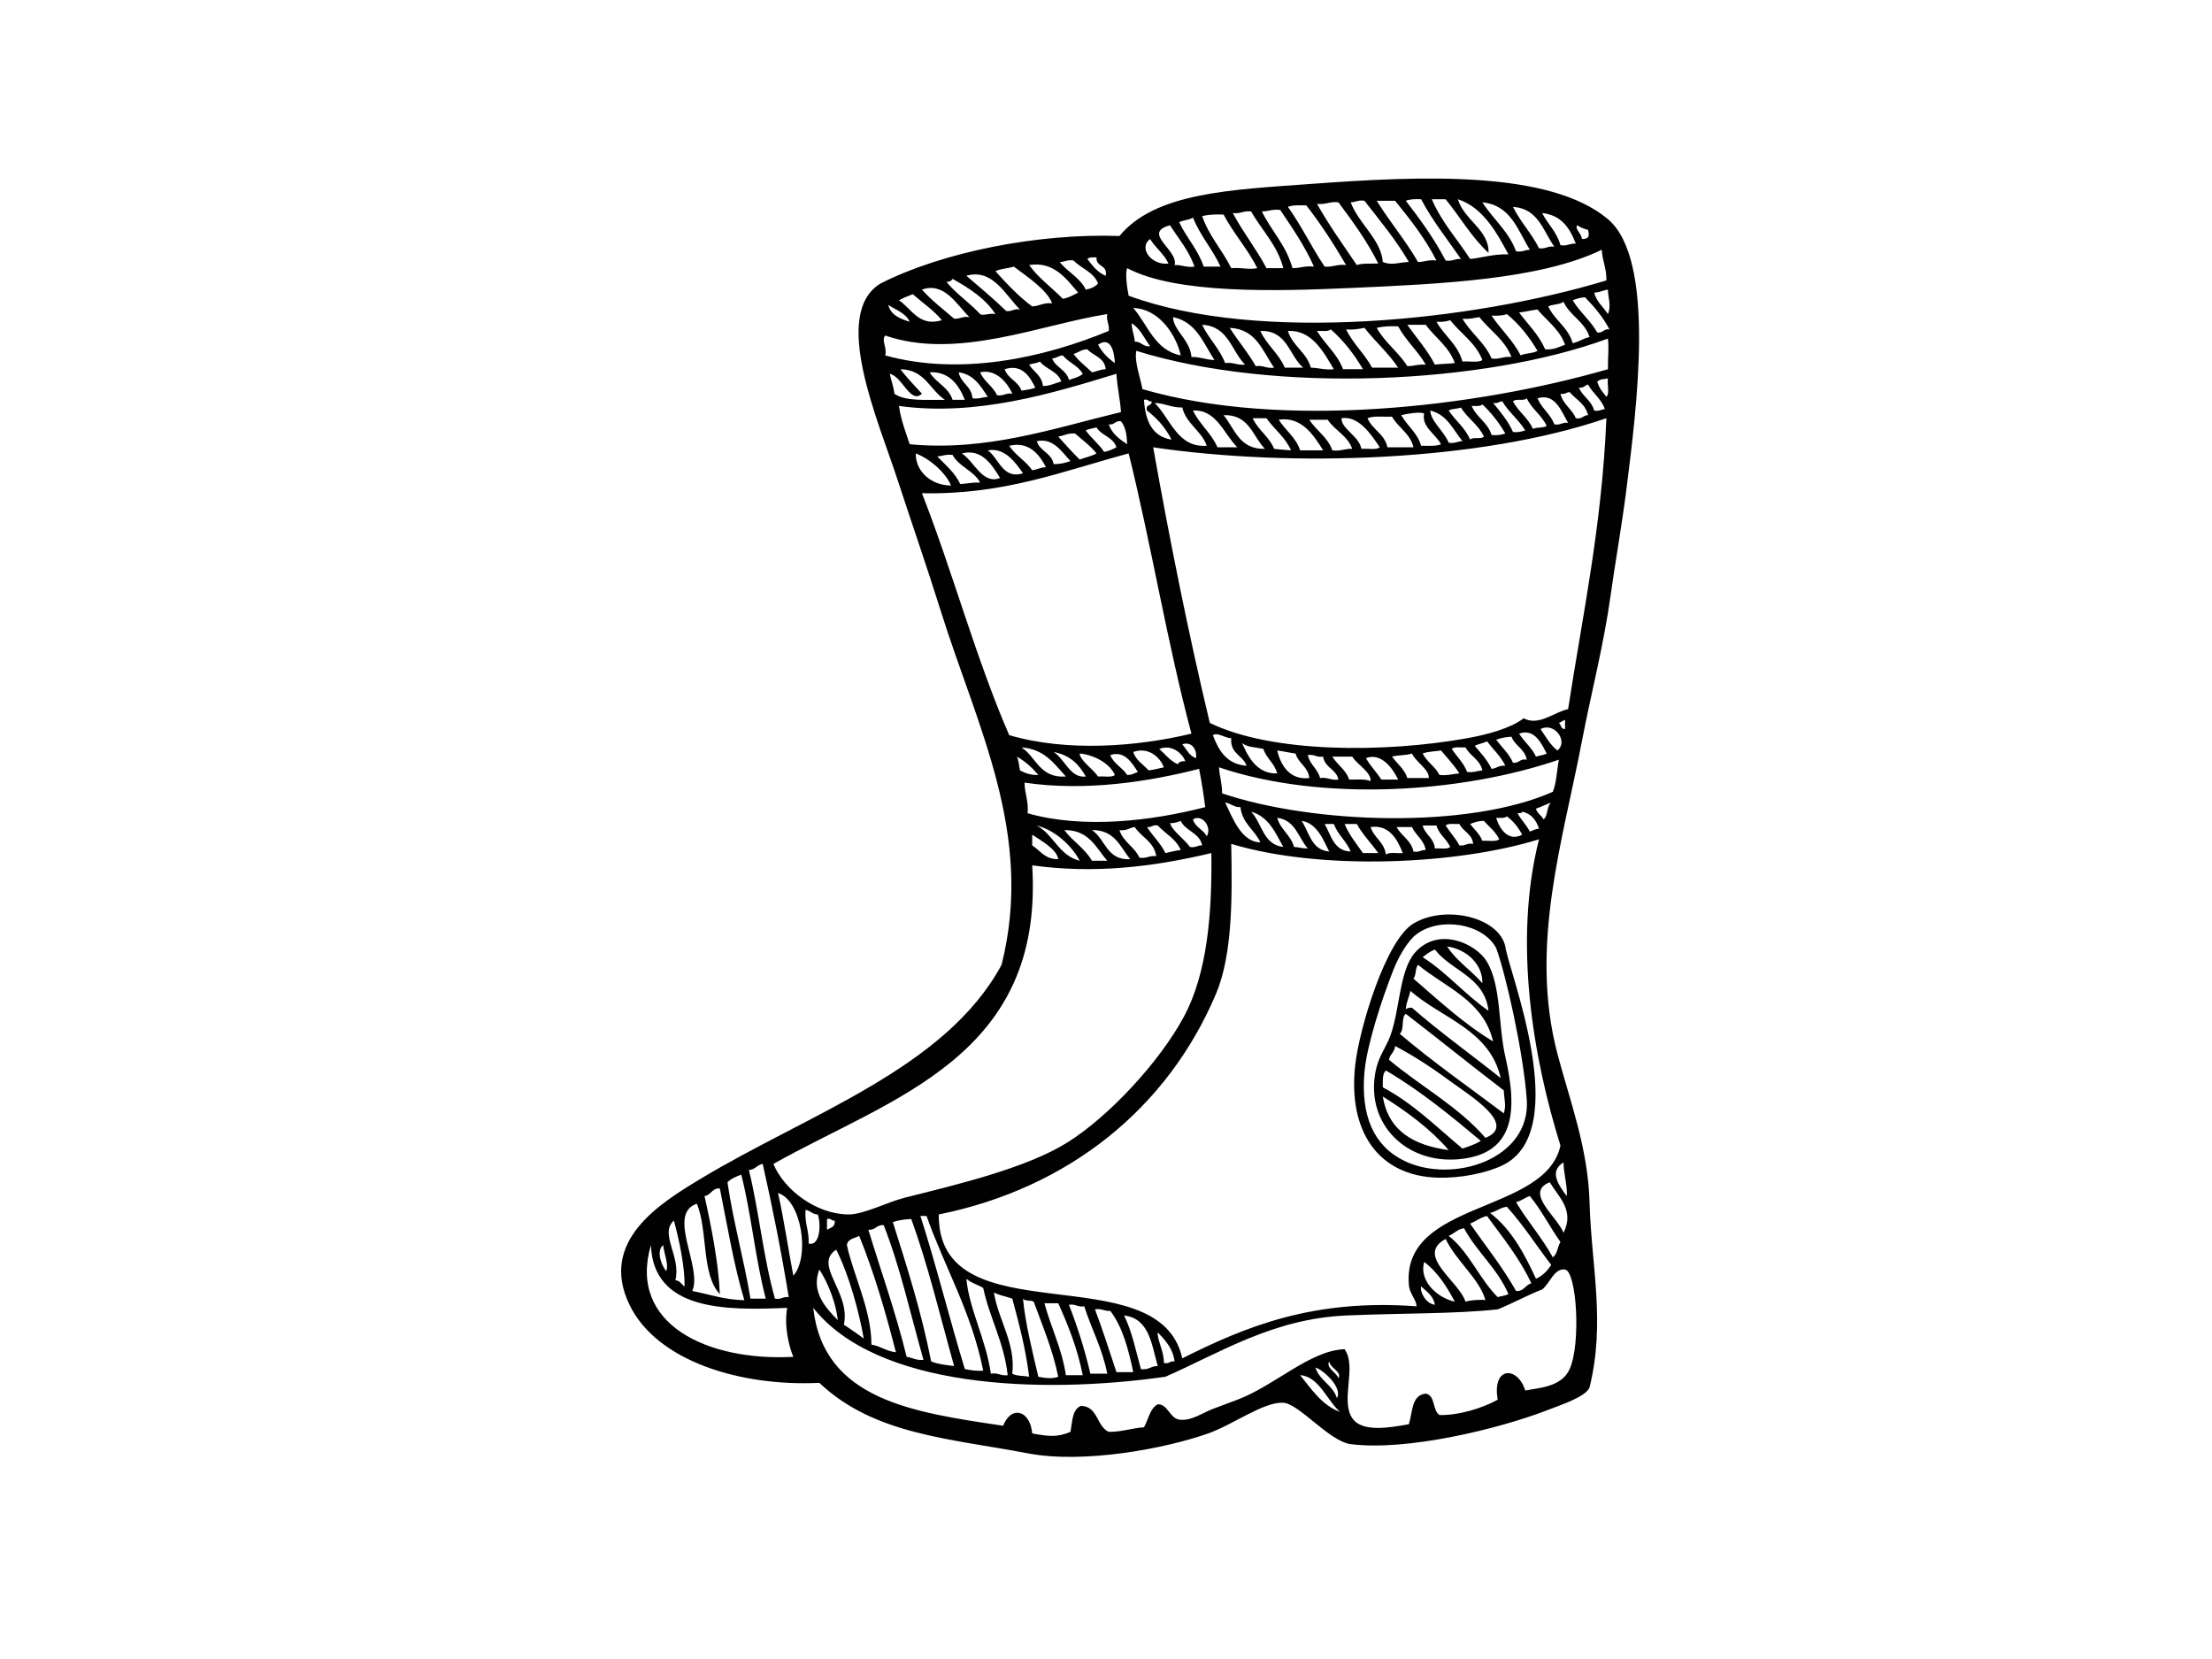 <?xml version="1.0" encoding="utf-8"?>
<!-- Generator: Adobe Illustrator 17.0.0, SVG Export Plug-In . SVG Version: 6.00 Build 0)  -->
<!DOCTYPE svg PUBLIC "-//W3C//DTD SVG 1.1//EN" "http://www.w3.org/Graphics/SVG/1.1/DTD/svg11.dtd">
<svg version="1.1" id="Layer_1" xmlns="http://www.w3.org/2000/svg" xmlns:xlink="http://www.w3.org/1999/xlink" x="0px" y="0px"
	 width="800px" height="600px" viewBox="0 0 800 600" enable-background="new 0 0 800 600" xml:space="preserve">
<g>
	<path fill-rule="evenodd" clip-rule="evenodd" fill="#010101" d="M543.32,421.496c-5.928,2.792-15.017,4.655-23.261,4.428
		c-21.381-0.574-32.713-16.529-29.904-40.974c1.495-12.966,10.978-44.938,21.041-50.945c11.503-6.877,30.882-2.333,33.229,8.299
		C545.201,350.122,569.324,409.209,543.32,421.496z M541.103,342.861c-4.82-8.967-20.342-11.352-28.795-4.985
		c-3.369,2.53-6.651,8.555-8.308,12.733c-4.37,11.033-9.675,27.498-10.525,37.103c-1.378,15.716,3.285,26.726,14.405,32.123
		c17.565,8.526,45.812-0.633,44.297-22.153C550.996,380.841,544.635,352.391,541.103,342.861z"/>
	<path fill-rule="evenodd" clip-rule="evenodd" fill="#010101" d="M502.895,374.428c3.372-9.286,3.215-23.505,8.856-29.907
		c8.465-9.593,22.118-3.267,26.033,3.32c5.206,8.769,4.022,22.93,6.642,34.34c4.57,19.924,3.363,35.426-17.165,37.097
		c-18.453,1.503-33.075-12.42-29.909-31.015C498.429,381.955,501.119,379.297,502.895,374.428z M500.123,393.249
		c11.097,5.891,19.521,14.451,28.798,22.153c2.348-0.789,4.698-1.578,6.64-2.774c-10.836-9.089-21.784-18.079-34.332-25.472
		C499.923,388.246,500.109,390.829,500.123,393.249z M500.123,396.575c1.973,12.42,11.146,17.649,23.813,19.379
		C517.247,408.246,508.968,402.129,500.123,396.575z M502.34,383.284c11.463,9.582,25.13,16.953,34.889,28.241
		c11.947-4.753-6.224-15.67-12.739-20.493c-7.777-5.752-14.138-9.681-19.936-12.733C504.424,380.568,502.668,381.224,502.34,383.284
		z M543.869,402.663c0.926-3.001,0.192-4.446,0-8.305c-11.927-9.106-23.546-18.531-35.443-27.69
		c-1.825,1.306-0.38,5.891-2.208,7.197C517.958,383.905,532.508,394.096,543.869,402.663z M542.763,389.93
		c-3.917-17.493-21.273-21.555-32.675-31.561c-0.47,2.287-1.483,4.045-1.663,6.639c0.496-0.429,1.251-0.598,2.22-0.551
		C520.68,373.25,533.373,382.344,542.763,389.93z M539.995,376.639c-3.453-14.817-17.135-19.413-27.138-27.695
		c-1.062,1.155-0.633,3.796-1.66,4.991C520.419,361.88,529.272,370.191,539.995,376.639z M514.522,346.181
		c8.804,5.595,15.293,13.505,23.816,19.379c-1.457-12.379-13.378-14.306-19.39-22.147
		C517.207,344.069,515.875,345.131,514.522,346.181z M523.382,342.304c3.384,5.293,8.746,8.607,12.736,13.291
		C536.295,348.955,530.645,343.349,523.382,342.304z"/>
	<path fill-rule="evenodd" clip-rule="evenodd" fill="#010101" d="M559.376,510.095c-17.347,6.692-50.597,14.794-70.884,12.194
		c-7.762-1.004-18.613-14.613-24.367-14.962c-7.043-0.418-18.116,7.881-27.132,11.085c-15.435,5.467-44.993,11.091-65.344,7.197
		c-28.078-5.374-55.492-6.686-75.318-25.484c-28.38,1.387-58.771-7.759-68.671-28.241c-11.144-23.046,11.094-36.714,25.477-45.408
		c39.215-23.691,88.785-39.924,109.095-77.532c11.912-47.393-8.926-86.127-22.15-128.471c-4.782-15.31-10.394-31.369-15.507-47.074
		c-6.898-21.172-24.132-59.987-6.088-70.887c22.417-11.369,56.931-18.203,86.385-17.161c12.931-15.754,40.493-16.715,69.221-18.833
		c39.683-2.917,86.281-5.003,107.438,12.739c17.478,14.788,10.334,68.669,6.651,97.972c-1.529,12.159-4.158,27.074-5.696,38.177
		c-2.472,17.928-7.014,35.136-10.374,52.692c-6.889,36.064-19.1,73.945-8.859,112.975c4.326,16.477,11.088,34.056,11.627,53.707
		c0.636,23.111,5.833,43.307,0,67.01C573.526,505.15,564.864,507.988,559.376,510.095z M286.918,490.716
		c-1.494-3.494-3.444-11.091-2.217-17.719c-22.451,1.016-48.448,0.998-49.282-22.71C226.989,478.941,255.97,492.394,286.918,490.716
		z M240.955,459.701c1.013-2.316-0.859-6.512-1.11-9.413C237.096,452.563,239.48,458.1,240.955,459.701z M244.276,463.027
		c1.716,0.133,2.156,1.544,3.325,2.217c0.09-7.116-1.973-16.86-3.88-23.819C238.379,446.167,246.377,454.409,244.276,463.027z
		 M250.367,466.904c6.198,1.184,11.575,3.192,18.83,3.325c-3.796-12.635-6.109-26.749-8.863-40.429
		c-2.919-0.151-3.082,2.455-5.531,2.769c2.417,10.876,5.113,24.405,5.531,35.443c-6.692-6.97-4.303-23.012-8.302-32.675
		C240.989,439.006,254.18,458.448,250.367,466.904z M271.414,469.672c1.846,0,3.688,0,5.534,0
		c-3.743-14.155-5.218-30.591-8.86-44.857c-1.877,0.708-3.708,1.457-4.982,2.768C265.239,442.244,269.034,455.256,271.414,469.672z
		 M280.273,469.672c2.284,0.435,2.844-0.853,4.983-0.552c-2.681-16.523-5.882-32.518-9.411-48.176
		c-2.066,0.325-2.722,2.083-4.988,2.211C274.519,438.146,276.132,455.169,280.273,469.672z M438.099,308.527
		c-21.343,5.084-42.686,7.545-64.787,4.428c4.367,69.354-50.844,83.91-93.594,107.99c3.897,9.506,15.644,18.212,27.138,18.276
		c5.575,0.018,14.062-4.486,20.487-6.094c19.126-4.8,43.827-10.65,58.699-19.942c14.652-9.147,33.107-28.763,42.089-45.408
		C436.741,351.84,438.386,329.954,438.099,308.527z M281.379,431.467c2.179,9.634,3.633,19.994,5.539,29.901
		C293.004,454.496,289.928,434.084,281.379,431.467z M291.347,437.555c-0.444,4.875,1.349,7.51,1.105,12.182
		c3.848,1.161,4.69-6.268,3.32-10.516C293.778,439.185,293.096,437.833,291.347,437.555z M294.115,472.998
		c3.7,33.395,36.386,37.829,68.672,42.64c3.076-7.626,9.811-5.467,10.525,2.774c5.499,1.016,8.909,1.567,13.842-0.563
		c0.694-3.732,0.592-8.253,3.871-9.408c6.184,0.278,5.505,7.423,9.971,9.408c4.82,0.023,8.253-1.341,12.739-1.654
		c1.622-2.815,2.083-6.779,4.985-8.311c3.636-0.105,4.303,5.014,7.751,5.537c4.321,0.661,8.758-2.635,12.336-3.935
		c2.623-0.957,5.809-2.17,8.706-3.262c13.598-5.119,26.177-17.783,38.766-18.276c4.553,6.396-1.59,18.357,2.768,24.921
		c3.526,5.305,13.685,3.442,20.49,2.217c1.376-4.347,0.902-10.551,6.097-11.079c3.578,0.667,2.356,6.134,4.977,7.754
		c7.011,0.174,15.479-2.478,21.05-5.537c-2.104-12.211,7.231-12.182,9.968-3.326c4.687-0.969,13.105-1.149,16.056-7.754
		c4.144-9.257,2.533-35.304-1.66-35.989c-3.958-0.656-5.563,5.2-8.308,7.197c-5.586,2.159-10.51,4.991-16.056,7.197
		c-15.879,1.7-34.526,1.323-54.831,2.217c-26.491,1.167-45.742,13.575-65.344,22.153
		C375.869,504.407,316.979,501.929,294.115,472.998z M302.98,477.42c-0.482-5.612-3.471-13.505-6.648-18.264
		C293.114,467.229,298.891,473.265,302.98,477.42z M305.194,479.092c2.475,1.584,4.808,3.308,7.197,4.98
		c-1.79-10.017-5.357-23.064-9.968-32.123C293.941,457.502,307.8,467.27,305.194,479.092z M299.103,440.874c0,1.294,0,2.588,0,3.877
		c1.277-0.754,3.093-0.969,2.771-3.326C300.54,441.658,300.67,440.421,299.103,440.874z M315.162,486.288
		c3.337,0.534,5.339,2.414,8.857,2.768c-3.775-14.677-7.945-28.966-13.285-42.088c-1.642,0.952-4.158,1.01-4.437,3.32
		C308.415,460.584,315.208,473.822,315.162,486.288z M327.901,490.716c2.09,0.302,3.459,1.347,6.091,1.109
		c-4.66-16.384-8.438-33.65-14.399-48.734c-2.632-0.226-2.911,1.892-5.539,1.66C318.714,460.027,323.975,474.704,327.901,490.716z
		 M320.148,121.345c-1.529,1.741,0.789,4.353,0,7.197c27.443,7.597,57.729,0.726,80.848-8.857c0.313-2.53-0.978-3.453-0.549-6.094
		C376.377,117.364,346.174,130.335,320.148,121.345z M321.253,110.272c0.935,3.674,4.208,5.014,7.751,6.088
		C327.553,113.203,324.033,112.112,321.253,110.272z M321.807,135.187c0.485,2.473,1.373,4.539,1.663,7.203
		c3.973,2.861,11.515,2.142,18.273,2.217c-5.464-3.581-7.196-10.894-16.065-11.074c2.336,3.198,5.151,5.931,7.757,8.857
		C329.265,146.319,326.401,136.197,321.807,135.187z M336.761,492.376c2.339,0.981,5.337,1.312,8.305,1.666
		c-5.014-17.876-9.385-36.395-15.508-53.168c-2.49,0.099-4.724,0.441-6.645,1.114C328.049,458.256,333.247,474.472,336.761,492.376z
		 M325.13,108.606c4.515,2.96,7.234,9.721,15.508,7.203c-2.995-3.656-7.002-6.291-10.522-9.414
		C328.383,107.063,326.656,107.736,325.13,108.606z M325.13,146.818c0.656,5.159,2.896,10.754,3.874,13.848
		c28.009,2.664,52.364-5.868,76.426-11.631c-0.342-4.829-1.37-8.972-1.657-13.848C380.393,142.332,353.055,150.66,325.13,146.818z
		 M331.221,163.985c-0.194,6.1,5.098,11.509,12.736,11.631C342.257,171.368,336.822,166.179,331.221,163.985z M332.881,439.772
		c5.795,18.02,10.484,37.138,16.065,55.373c2.025,0.383,4.022,0.772,6.642,0.557c-4.239-21.236-13.836-37.109-20.49-55.93
		C334.358,439.772,333.618,439.772,332.881,439.772z M333.435,104.735c3.471,3.918,7.673,7.086,11.631,10.516
		c2.217,0.186,3.073-0.987,5.54-0.557C346.128,110.376,341.633,101.839,333.435,104.735z M333.435,178.384
		c11.172,28.519,19.527,59.848,31.564,87.497c20.861,6.129,46.285,4.173,65.904-0.552c-8.746-32.611-14.483-68.217-22.707-101.344
		C384.206,170.416,363.199,179,333.435,178.384z M336.207,134.636c2.266,3.819,6.834,5.345,8.308,9.971c1.474,0,2.951,0,4.431,0
		C346.665,138.902,343.081,134.276,336.207,134.636z M338.975,165.094c3.006,3.088,6.361,5.821,8.308,9.965
		c3.389-0.22,3.407-0.551,7.197-0.551c-2.322-4.324-7.638-5.659-9.965-9.971C342.155,164.212,340.849,164.937,338.975,165.094z
		 M427.583,491.268c22.974-11.532,47.425-21.602,84.725-18.821c-0.099-2.606-2.472-4.353-2.771-7.759
		c-2.629-30.707,49.45-25.49,54.822-50.388c-9.837-31.433-17.167-73.649-7.751-110.758c-29.619,9.199-78.806,11.462-111.312,1.66
		c0.336,18.903,0.586,39.79-5.531,54.271c-17.376,41.096-53.057,70.236-100.239,79.748
		C339.091,484.141,419.284,453.23,427.583,491.268z M342.3,101.967c3.578,4.347,8.369,7.504,12.179,11.625
		c0.914,0.749,3.233-0.447,5.539,0c-3.703-5.711-9.489-9.344-15.505-12.739C344.152,101.596,343.327,101.886,342.3,101.967z
		 M346.729,134.636c0.749,4.045,4.655,4.939,4.977,9.414c2.365,0.331,3.668-0.401,5.545-0.557
		C354.624,139.656,352.349,135.466,346.729,134.636z M347.834,163.985c4.466,2.769,7.536,11.468,13.845,8.868
		C358.878,168.356,355.219,162.088,347.834,163.985z M349.497,462.476c1.042,11.143,7.141,22.013,8.86,34.335
		c2.646-0.429,3.569,0.865,6.091,0.552c-1.364-12.112-6.489-20.458-8.86-31.567C353.62,464.623,351.145,463.961,349.497,462.476z
		 M349.497,99.744c4.89,4.161,9.826,8.265,14.399,12.739c2.139,0.296,2.702-0.981,4.983-0.551
		C363.719,106.883,359.012,96.912,349.497,99.744z M354.479,134.636c1.404,3.401,4.608,4.991,6.097,8.299
		c2.417,0.4,3.111-0.935,5.534-0.546C364.755,139.192,360.655,133.266,354.479,134.636z M357.251,162.877
		c4.025,2.821,5.36,10.598,12.731,8.305C367.221,167.195,363.345,161.739,357.251,162.877z M359.468,467.455
		c1.599,10.029,7.902,18.299,6.642,29.355c1.497,0.899,4.083,0.708,6.091,1.109c-1.248-10.203-3.668-19.222-6.091-28.247
		C363.965,468.866,361.374,468.5,359.468,467.455z M360.019,98.09c4.129,4.544,8.285,9.065,13.294,12.733
		c2.649-0.11,4.051-1.48,7.199-1.114c-1.877-4.985-8.911-9.518-13.847-13.285C364.555,97.086,361.862,97.162,360.019,98.09z
		 M363.339,133.533c1.158,3.453,4.901,4.324,6.097,7.748c1.723-0.302,3.604-0.453,4.979-1.108
		C372.448,136.186,369.644,131.514,363.339,133.533z M364.999,161.217c2.246,3.482,6.007,5.438,8.314,8.862
		c1.782-0.25,2.997-1.062,4.979-1.108C375.86,164.31,372.125,159.528,364.999,161.217z M367.767,273.635
		c0.656,1.381,0.807,3.262,1.112,4.986c1.814,0.952,3.793,1.747,6.648,1.654C373.341,277.668,370.825,275.382,367.767,273.635z
		 M369.436,270.315c5.383,3.47,6.526,11.184,16.056,10.522C381.249,276.217,377.735,270.872,369.436,270.315z M369.981,469.672
		c0.734,8.323,3.456,19.437,5.545,28.247c2.812,0.615,5.467,0.702,7.196,0c-2.043-9.965-5.667-18.334-8.862-27.138
		C372.868,470.108,370.637,470.682,369.981,469.672z M370.541,283.048c0.032,4.028,1.515,6.605,1.109,11.074
		c20.255,5.775,44.947,2.763,64.235-2.211c-0.601-4.753-1.326-9.379-2.214-13.842C416.393,282.48,393.19,286.386,370.541,283.048z
		 M372.201,95.867c3.418,4.707,8.145,8.102,12.182,12.188c2.22-0.371,3.796-1.375,5.543-2.217
		C385.715,100.899,381.104,94.387,372.201,95.867z M372.201,131.868c1.608,2.64,4.6,3.894,4.986,7.748
		c2.722-0.046,4.454-1.08,6.648-1.654c-1.283-3.708-5.569-4.411-7.754-7.196C375.03,131.369,373.46,131.461,372.201,131.868z
		 M373.312,301.881c0,1.283,0,2.583,0,3.877c2.936,1.851,4.541,5.049,9.41,4.98C382.265,307.244,376.792,304.162,373.312,301.881z
		 M374.966,159.551c1.123,3.685,5.38,4.225,6.097,8.305c2.417,0.023,4.321-0.476,6.091-1.097
		C384.003,163.446,380.994,158.292,374.966,159.551z M374.966,298.562c6.126,3.285,7.963,10.859,15.507,12.733
		C388.028,306.507,382.163,300.43,374.966,298.562z M377.735,471.338c2.386,8.874,6.277,16.245,7.757,26.024c2.025,0,4.06,0,6.094,0
		c-1.915-9.716-5.255-17.997-8.862-26.024C381.063,471.338,379.4,471.338,377.735,471.338z M380.512,129.651
		c1.312,3.308,5.168,4.062,6.091,7.754c1.744-0.65,3.784-1.016,4.983-2.217c-1.645-2.971-5.157-4.074-7.203-6.645
		C382.816,128.635,382.07,129.558,380.512,129.651z M381.063,271.975c4.1,2.571,5.998,9.57,11.622,8.863
		C390.262,276.426,386.844,273.025,381.063,271.975z M382.723,157.892c2.525,2.826,5.067,5.641,7.751,8.311
		c2-0.766,4.338-1.201,6.091-2.217c-2.185-2.791-5.116-4.852-7.751-7.196C386.188,156.551,384.824,157.596,382.723,157.892z
		 M383.277,94.764c2.826,3.633,7.307,5.618,9.408,9.971c1.907-0.319,3.395-1.045,4.44-2.223c-1.576-4.144-6.065-5.386-8.862-8.299
		C386.031,93.83,385.105,94.736,383.277,94.764z M384.937,300.216c2.971,4.045,7.429,6.599,9.971,11.079c1.846,0,3.688,0,5.54,0
		C396.327,306.548,393.881,300.123,384.937,300.216z M386.603,471.883c3.038,7.852,5.699,16.088,7.742,24.927
		c2.037,0,4.068,0,6.103,0c-1.753-9.147-5.702-16.082-8.308-24.364C389.719,472.824,389.017,471.506,386.603,471.883z
		 M388.263,127.996c1.822,2.594,4.422,4.428,6.645,6.64c1.782-0.25,2.998-1.062,4.983-1.103c-0.377-4.248-4.443-4.794-6.645-7.202
		C391.054,126.354,390.033,127.55,388.263,127.996z M390.474,272.526c0.195,2.588,4.797,5.537,6.651,8.311
		c2.031-0.186,4.901,0.47,6.088-0.563C401.208,275.707,394.931,272.845,390.474,272.526z M392.685,155.68
		c1.985,2.821,4.745,4.863,6.651,7.754c1.741-0.29,3.087-0.975,4.437-1.66c-1.111-3.697-5.421-4.196-7.208-7.202
		C395.305,154.972,393.736,155.065,392.685,155.68z M393.245,93.656c1.846,2.391,3.642,4.846,6.645,6.088
		c0.818-4.138-3.598-3.041-3.325-6.64C395.201,93.029,393.895,93.018,393.245,93.656z M394.908,300.216
		c4.927,3.192,5.249,10.992,13.842,10.522C405.111,306.257,403.158,300.088,394.908,300.216z M396.014,473.549
		c2.789,7.365,5.229,15.078,7.76,22.704c2.023,0,4.054,0,6.085,0c-1.773-8.381-3.891-16.413-8.311-22.147
		C399.336,474.286,398.477,473.12,396.014,473.549z M397.125,124.671c1.471,2.774,3.59,4.898,6.088,6.64
		C403.013,126.952,401.62,121.52,397.125,124.671z M400.996,153.463c1.169,3.448,3.868,5.363,6.648,7.203
		c-0.125-2.931-0.334-5.908-2.214-8.311C403.225,152.001,403.204,153.823,400.996,153.463z M401.547,273.077
		c1.216,3.221,4.408,4.463,6.097,7.197c1.715,0.058,2.64-0.667,3.877-1.103C409.377,276.009,406.875,271.348,401.547,273.077z
		 M404.873,300.216c1.364,4.358,5.453,5.995,7.197,9.971c2.644,0.424,3.566-0.87,6.091-0.551c-0.789-5.305-5.389-6.79-7.751-10.522
		C408.434,299.345,407.456,300.587,404.873,300.216z M406.539,475.766c2.832,5.653,4.248,12.728,6.088,19.379
		c2.841,0.447,3.633-1.161,6.094-1.103C416.463,486.155,415.653,476.799,406.539,475.766z M407.644,96.976
		c-0.79,2.101,0.029,7.342,0.551,9.971c47.225,17.365,124.652,9.077,172.776-5.536c0.128-4.37-1.488-6.999-1.66-11.08
		c-22.379,10.801-58.177,12.385-91.371,13.848C462.17,105.31,425.464,106.453,407.644,96.976z M409.304,116.917
		c-0.029,2.612,0.975,4.196,1.105,6.64c2.467-0.058,2.867,1.95,5.543,1.66C413.828,122.361,412.4,118.804,409.304,116.917z
		 M409.858,111.375c5.319,6.123,7.678,15.217,17.165,17.167C425.83,122.669,420.186,111.798,409.858,111.375z M409.858,271.975
		c0.972,3.088,3.656,4.469,5.537,6.645c1.996-0.22,3.708-0.72,5.531-1.109C419.504,273.71,415.221,270.019,409.858,271.975z
		 M410.964,126.882c-0.775,3.923,1.454,9.623,2.214,13.848c50.498,14.712,120.302,6.663,168.354-7.197
		c-0.049-4.84,0.412-6.744,0-11.079C536.777,138.942,461.195,142.541,410.964,126.882z M422.592,95.316
		c-1.611-3.552-4.692-5.641-6.639-8.857C411.579,89.611,416.463,96.094,422.592,95.316z M413.735,144.607
		c0.485,7.638,2.969,13.267,9.965,14.399c-2.159-4.301-5.206-7.713-8.86-10.522c-0.789-2.455,1.875-1.451,1.663-3.326
		C415.172,145.379,415.302,144.148,413.735,144.607z M414.841,299.113c2.063,3.285,4.904,5.804,6.645,9.413
		c1.828-0.395,3.54-0.894,5.537-1.108c-1.689-4.028-5.551-5.897-8.302-8.857C416.791,298.109,416.588,299.386,414.841,299.113z
		 M437.542,261.453c22.507,10.992,63.388,10.865,93.045,5.537c7.461-1.341,15.507-3.511,20.484-7.197
		c5.476,2.919,11.01-2.275,16.059-3.325c5.142-33.534,12.234-66.139,13.842-105.215c-45.785,15.734-114.124,17.87-163.911,10.522
		C423.125,195.761,429.814,229.126,437.542,261.453z M417.609,145.715c5.746,5.752,8.233,16.274,18.83,15.502
		c-1.979-5.589-7.359-7.783-8.857-13.842C423.613,147.456,421.347,145.849,417.609,145.715z M418.721,481.854
		c-0.322,2.542,2.313,6.912,2.205,11.079c1.93,0.447,2.136-0.818,3.883-0.557C424.138,487.513,421.402,484.71,418.721,481.854z
		 M424.809,95.867c2.719-0.127,4.193,0.981,7.2,0.557c-2.066-5.873-5.766-10.113-8.86-14.956
		C412.731,84.295,426.405,90.545,424.809,95.867z M419.272,270.866c2.15,1.91,3.862,4.26,6.645,5.531
		c0.47-0.812,1.396-1.184,2.765-1.103C427.478,272.172,423.538,269.119,419.272,270.866z M423.149,297.447
		c0.374,2.774,5.168,5.902,7.197,8.862c2.087,0.424,2.652-0.679,4.428-0.551c-0.905-4.626-5.972-5.101-7.751-8.868
		C426.277,297.302,423.16,298.121,423.149,297.447z M424.251,114.695c0.064,4.747,6.184,8.212,6.651,14.405
		c3.207-0.07,5.226,1.045,8.308,1.109C435.192,124.073,432.69,116.418,424.251,114.695z M426.471,80.365
		c2.644,5.665,6.779,9.837,8.862,16.059c2.031,0,4.06,0,6.088,0c-2.902-6.332-7.327-11.132-9.968-17.719
		C430.133,79.599,427.905,79.588,426.471,80.365z M427.583,269.206c1.561,1.753,2.481,4.167,4.983,4.985
		C433.021,270.39,430.345,268.087,427.583,269.206z M431.454,148.484c2.388,4.997,6.634,8.131,8.862,13.29c2.397,0,4.8,0,7.197,0
		C442.583,156.934,439.991,148.008,431.454,148.484z M431.454,296.339c0.798,2.902,3.732,3.65,4.985,6.1
		C438.441,299.194,434.803,294.255,431.454,296.339z M434.773,78.148c2.51,7.284,7.301,12.275,10.522,18.827
		c4.068-0.284,6.306,0.661,9.416,0c-3.5-7.011-8.566-12.481-12.182-19.379C439.637,77.475,437.002,77.606,434.773,78.148z
		 M434.773,117.469c2.388,5.008,6.251,8.52,8.317,13.842c3.003-0.418,4.286,0.876,7.194,0.557
		C445.319,126.865,444.28,117.933,434.773,117.469z M438.65,265.881c2.127,5.63,5.003,10.505,12.188,11.073
		c-1.318-3.853-6.024-4.306-5.542-9.965C442.919,266.926,440.473,264.744,438.65,265.881z M440.867,277.512
		c0.165,3.343,1.187,5.833,1.109,9.414c32.884,11.091,88.965,13.018,119.617-0.557c1.355-3.256,1.439-7.789,2.214-11.625
		C528.71,286.792,478.147,290.135,440.867,277.512z M442.53,150.143c4.08,4.962,5.644,12.443,14.95,12.182
		C452.98,157.775,451.863,149.853,442.53,150.143z M443.09,290.245c2.829,5.844,5.96,14.329,12.733,14.399
		c-2.075-4.567-6.514-6.773-7.202-12.733C446.155,291.974,445.188,290.547,443.09,290.245z M444.744,118.571
		c2.998,4.759,6.628,8.886,9.411,13.848c2.786-0.383,3.862,0.946,6.651,0.557C456.598,127.027,454.439,119.036,444.744,118.571z
		 M445.856,77.043c3.703,6.996,8.482,12.927,12.182,19.933c2.031,0,4.06,0,6.088,0c-2.214-8.485-7.771-13.633-11.628-20.487
		C449.712,76.103,448.641,77.429,445.856,77.043z M449.178,268.649c1.77,3.958,4.878,11.364,12.733,11.074
		c-0.926-3.68-3.874-5.351-4.983-8.857C454.265,270.211,450.847,270.303,449.178,268.649z M452.498,293.57
		c3.961,4.167,4.312,11.932,11.628,12.739C461.204,301.109,458.844,295.346,452.498,293.57z M453.052,151.252
		c1.953,4.318,5.943,6.604,7.754,11.074c3.291,0.412,2.417,0.197,6.091,0.551c-2.037-4.788-6.062-7.597-8.859-11.625
		C456.378,151.252,454.712,151.252,453.052,151.252z M455.824,119.685c2.304,5.078,6.631,8.137,8.86,13.291c2.214,0,4.428,0,6.645,0
		C466.148,128.56,465.673,119.43,455.824,119.685z M456.378,76.489c3.462,7.052,8.792,12.246,11.073,20.487
		c2.809,0.04,4.582-0.952,7.754-0.552c-3.352-7.542-7.82-13.958-12.185-20.487C460.246,75.56,458.734,76.448,456.378,76.489z
		 M473.539,281.388c-0.47-4.144-3.967-5.258-4.979-8.862c-2.29-0.296-4.359-0.812-6.648-1.109
		C462.858,275.515,465.73,282.329,473.539,281.388z M461.912,295.787c1.242,4.301,4.887,6.187,6.091,10.522
		c2.667,0.174,2.002,0.464,4.985,0.552C469.515,302.955,468.531,296.548,461.912,295.787z M462.469,151.803
		c2.417,3.86,6.204,6.35,7.748,11.074c2.771,0,5.539,0,8.314,0C475.179,157.479,470.71,150.492,462.469,151.803z M465.791,74.829
		c4.878,6.75,8.595,14.669,13.291,21.596c3.018,0.256,4.55-0.987,7.748-0.557c-4.425-7.565-9.118-14.866-14.393-21.59
		C470.028,74.266,467.451,74.092,465.791,74.829z M465.791,119.685c1.686,5.514,6.73,7.667,8.302,13.291
		c2.902,0.046,4.988,0.917,8.311,0.557C478.644,127.26,474.477,119.274,465.791,119.685z M470.217,497.362
		c4.164,5.072,7.725,10.743,14.399,13.29C479.947,506.439,476.903,497.727,470.217,497.362z M470.774,296.89
		c2.777,4.242,3.5,10.534,9.965,11.079C479.007,304.847,476.645,297.714,470.774,296.89z M472.988,273.077
		c0.734,3.517,3.584,4.916,4.431,8.311c2.789-0.389,3.857,0.935,6.642,0.552c-0.781-3.831-4.98-4.243-5.531-8.305
		C476.111,274.018,475.402,272.694,472.988,273.077z M473.539,151.803c2.49,3.976,6.669,6.256,8.311,11.074
		c3.004,0.424,4.486-0.679,7.197-0.551c-1.666-4.794-6.297-6.622-8.862-10.522C477.973,151.803,475.756,151.803,473.539,151.803z
		 M475.756,494.593c1.486,4.794,6.289,6.268,7.76,11.079C485.704,501.796,478.481,495.359,475.756,494.593z M476.313,73.717
		c4.368,7.815,9.495,14.872,14.393,22.15c1.683-0.656,4.269-0.493,7.757-0.551c-4.036-8.148-9.204-15.159-14.402-22.147
		C480.91,72.78,479.465,74.103,476.313,73.717z M476.313,119.685c2.884,4.864,7.31,8.189,9.414,13.848c2.397,0,4.794,0,7.197,0
		c-3.207-5.473-6.993-10.365-11.628-14.405C480.376,120.057,478.04,119.575,476.313,119.685z M479.082,297.999
		c2.368,4.091,3.207,9.715,9.411,9.971c-1.556-3.796-4.655-6.042-6.088-9.971C481.296,297.999,480.185,297.999,479.082,297.999z
		 M480.739,492.376c-1.37,2.322,2.667,3.97,3.323,6.094C485.44,496.149,481.079,494.825,480.739,492.376z M481.85,273.635
		c1.805,2.995,4.884,4.713,6.091,8.305c2.708,0.064,5.841-0.302,7.757,0.557c0.22-3.273-4.774-5.868-6.651-8.862
		C486.641,273.635,484.247,273.635,481.85,273.635z M485.173,151.252c-0.075,3.952,6.259,6.285,7.199,11.074
		c2.191-0.203,5.302,0.505,6.648-0.552C495.675,156.742,491.252,150.329,485.173,151.252z M486.279,297.999
		c1.703,4.028,4.295,7.15,6.645,10.528c1.849,0,3.694,0,5.539,0c-2.507-3.593-5.603-6.587-7.757-10.528
		C489.239,297.999,487.753,297.999,486.279,297.999z M486.83,119.128c2.536,5.224,6.703,8.81,9.416,13.848c3.14,0,6.28,0,9.414,0
		c-3.532-5.328-8.296-9.425-12.185-14.405C491.453,118.954,489.45,119.349,486.83,119.128z M488.493,73.169
		c2.928,7.777,10.966,13.395,11.63,21.596c3.474,1.399,6.242-0.029,9.414,0c-4.689-8.05-10.481-14.991-16.062-22.153
		C491.249,72.235,490.318,73.14,488.493,73.169z M494.038,274.192c1.538,2.884,3.836,5.014,5.534,7.748c2.031,0,4.054,0,6.088,0
		C503.542,277.535,499.322,272.102,494.038,274.192z M494.584,151.252c1.732,4.173,6.184,5.63,7.205,10.522c3.134,0,6.274,0,9.408,0
		c-1.213-5.067-5.484-7.069-7.751-11.079C500.431,150.817,496.792,150.306,494.584,151.252z M495.698,299.113
		c1.219,3.94,4.936,5.391,5.531,9.965c1.193-1.033,4.06-0.371,6.094-0.552C505.318,303.298,502.268,298.179,495.698,299.113z
		 M497.909,72.612c4.745,7.626,10.409,14.329,14.948,22.153c2.368-0.04,3.877-0.923,6.648-0.551
		c-4.118-8.061-9.489-14.881-14.95-21.602C502.34,72.612,500.123,72.612,497.909,72.612z M497.909,118.571
		c2.94,5.369,7.876,8.746,11.077,13.848c3.218-0.052,2.905-0.656,6.648-0.551c-2.914-5.032-7.197-8.677-9.974-13.848
		C502.767,117.898,500.132,118.026,497.909,118.571z M503.446,273.635c1.828,2.606,4.469,4.394,5.54,7.754c2.586,0,5.168,0,7.754,0
		c0.238-3.116-4.591-5.664-6.094-8.862C508.605,273.258,505.605,273.031,503.446,273.635z M505.106,299.113
		c1.724,3.262,5.241,4.736,6.091,8.856c2.092,0.424,2.652-0.673,4.437-0.551c-0.688-3.749-3.599-5.264-4.988-8.305
		C508.803,299.113,506.951,299.113,505.106,299.113z M506.769,150.143c2.188,3.9,5.833,6.35,7.199,11.074
		c2.554-0.029,5.412,0.25,7.2-0.551c-1.822-3.546-7.223-6.431-6.091-11.08C513.524,148.791,508.864,149.644,506.769,150.143z
		 M508.426,72.612c5.246,6.761,10.278,13.726,14.405,21.602c2.461,0.429,3.32-0.743,5.534-0.557
		c-4.884-7.116-10.255-13.74-14.396-21.596C511.829,71.947,509.888,72.037,508.426,72.612z M508.986,117.469
		c3.317,4.8,7.208,9.036,9.962,14.399c2.333-0.325,4.179-0.198,7.202-0.557c-2.121-5.995-7.086-9.153-10.516-13.842
		C513.419,117.469,511.197,117.469,508.986,117.469z M513.968,465.244c-0.505,2.176,1.814,6.303,4.98,6.639
		C518.388,468.581,515.97,467.119,513.968,465.244z M526.15,470.781c-2.934-5.554-6.245-10.743-11.073-14.393
		C513.147,463.05,519.455,469.249,526.15,470.781z M514.522,272.526c1.553,3.064,4.536,4.695,6.088,7.748
		c2.919,0.337,4.762-0.412,7.202-0.551c-1.936-3.047-4.373-5.589-6.645-8.305C518.948,271.789,516.348,271.766,514.522,272.526z
		 M514.522,298.562c0.853,3.389,4.095,4.393,4.425,8.299c1.883-0.151,4.498,0.435,5.542-0.552c-1.329-2.919-4.028-4.469-4.985-7.748
		C517.842,298.562,516.182,298.562,514.522,298.562z M523.936,160.109c2.229,0.377,3.163-0.528,4.985-0.557
		c-3.415-4.156-5.525-9.611-11.627-11.068C517.395,152.326,522.299,155.97,523.936,160.109z M517.842,72.06
		c3.514,8.299,9.222,14.408,13.845,21.596c3.442-0.256,8.354-1.84,13.845-1.666c-3.697-6.84-8.862-16.958-18.27-19.93
		c2.249,7.551,11.387,11.102,11.077,19.384c-6.082-5.554-10.275-12.989-15.508-19.384C521.168,72.06,519.505,72.06,517.842,72.06z
		 M530.027,470.781c1.608-0.632,6.515-0.842,7.202-0.551c-2.185-7.789-10.589-14.149-14.399-22.153
		C511.736,454.101,527.583,463.224,530.027,470.781z M519.505,116.36c2.858,5.084,7.699,8.178,9.416,14.405
		c2.356-0.232,5.702,0.528,7.197-0.557c-2.423-6.256-7.817-9.536-11.628-14.399C523.109,116.273,521.519,116.534,519.505,116.36z
		 M522.83,298.562c1.573,2.478,3.593,4.521,4.983,7.197c2.145,0.29,2.702-0.992,4.98-0.557c-0.383-3.68-3.668-4.452-4.98-7.202
		C526.08,298.115,523.747,297.633,522.83,298.562z M523.936,148.484c2.426,3.668,5.963,6.215,7.751,10.522
		c0.899-1.137,4.089,0.023,4.983-1.114c-1.967-4.307-5.958-6.593-8.305-10.516C527.099,147.95,525.024,147.729,523.936,148.484z
		 M523.936,446.968c7.432,5.862,11.065,15.519,17.725,22.153c1.262-0.4,2.829-0.493,3.871-1.108
		c-3.987-9.309-11.401-15.183-16.056-23.813C527.038,444.536,525.938,446.196,523.936,446.968z M525.045,270.866
		c1.84,2.774,4.283,4.945,5.542,8.305c2.353,0.325,3.659-0.4,5.531-0.551c-0.865-3.935-4.431-5.165-6.091-8.305
		C528.294,270.425,525.961,269.944,525.045,270.866z M528.921,115.252c3.041,5.264,8.038,8.578,10.522,14.399
		c3.006,0.423,4.292-0.877,7.196-0.552c-2.435-6.239-7.774-9.576-11.628-14.405C533.068,114.973,531.402,115.525,528.921,115.252z
		 M531.687,297.999c1.506,2.008,3.442,3.575,4.431,6.094c2.037-0.18,4.907,0.476,6.094-0.551c-1.28-2.78-3.633-4.492-5.542-6.651
		C534.615,296.861,533.169,297.453,531.687,297.999z M531.687,442.54c5.577,8.079,11.709,15.606,16.616,24.364
		c2.954,0.186,3.311-2.229,5.54-2.769c-4.301-9.176-10.365-16.581-16.059-24.364C535.363,440.311,533.794,441.693,531.687,442.54z
		 M532.247,146.818c1.744,4.161,5.862,5.955,7.197,10.522c2.017,0.168,3.604-0.087,4.982-0.551
		c-2.31-3.964-5.067-7.493-8.308-10.528C535.407,147.027,533.715,146.812,532.247,146.818z M533.353,269.758
		c2.22,2.583,4.55,5.049,6.091,8.311c1.889-0.145,2.661-1.404,4.982-1.114c-1.677-3.482-4.399-5.937-6.642-8.856
		C536.495,268.841,534.638,269.015,533.353,269.758z M536.118,73.169c3.877,6.085,9.498,10.441,12.185,17.719
		c2.229,0.383,3.16-0.528,4.983-0.557C548.904,83.267,546.486,74.243,536.118,73.169z M538.886,438.657
		c7.643,5.838,12.368,14.591,16.616,23.818c2.452-1.056,4.106-2.908,5.536-4.985c-5.38-6.988-10.171-14.562-16.059-21.044
		C542.482,436.719,541.211,438.21,538.886,438.657z M539.444,114.149c3.314,4.985,7.716,8.891,10.522,14.393
		c1.692-0.894,4.501-0.667,6.091-1.66c-3.015-5.101-6.616-9.628-11.077-13.29C543.526,114.161,541.576,114.253,539.444,114.149z
		 M539.995,145.715c2.649,3.256,5.383,6.431,7.2,10.516c1.904,0.244,3.108-0.215,4.434-0.552c-2.388-3.894-5.963-6.587-8.308-10.522
		C542.014,145.146,541.689,146.11,539.995,145.715z M541.103,267.541c2.066,2.733,4.631,4.974,6.091,8.311
		c2.31,0.279,2.443-1.619,4.982-1.108c-0.699-3.912-4.274-4.951-5.537-8.305C544.536,266.548,542.702,266.926,541.103,267.541z
		 M541.103,295.787c1.309,4.173,4.457,8.712,9.413,6.094c-1.399-2.664-3.215-4.91-5.537-6.645
		C544.263,295.991,542.575,295.787,541.103,295.787z M547.194,74.829c2.681,5.438,6.715,9.524,9.413,14.953
		c2.42,0.386,3.12-0.946,5.537-0.555C558.07,83.517,556.393,75.415,547.194,74.829z M547.194,145.158
		c1.961,3.761,5.487,5.961,7.196,9.965c1.312-0.72,3.834-0.232,4.986-1.108c-1.831-3.883-5.374-6.071-7.2-9.965
		C551.28,145.181,548.094,144.027,547.194,145.158z M548.303,434.78c4.144,6.935,9.361,12.791,13.291,19.941
		c1.654-1.108,1.689-3.842,2.765-5.542c-3.822-5.397-6.903-11.549-11.073-16.61C551.434,433.121,550.247,434.328,548.303,434.78z
		 M548.851,294.122c1.268,2.438,3.224,4.173,4.434,6.645c1.036-0.441,2.031-0.923,3.322-1.108c-1.053-3.001-2.707-5.409-6.091-6.088
		C550.427,294.221,549.507,294.04,548.851,294.122z M549.408,113.035c3.238,4.329,7.124,8.021,9.419,13.296
		c3.238,0.284,5-0.905,7.197-1.66c-1.991-5.583-6.544-8.589-9.968-12.739C553.77,112.228,551.698,112.739,549.408,113.035z
		 M549.408,265.33c1.822,2.971,4.591,5.009,6.094,8.305c1.262-0.4,2.826-0.499,3.874-1.108
		C557.525,268.963,555.012,263.316,549.408,265.33z M555.502,292.462c0.438,1.782,2.008,2.42,2.765,3.877
		c1.657-1.294,1.053-4.858,2.771-6.094C559.095,290.889,557.444,291.823,555.502,292.462z M556.057,144.05
		c1.512,3.656,4.675,5.664,6.088,9.413c2.284,0.435,2.847-0.847,4.985-0.551C564.733,148.994,562.583,142.018,556.057,144.05z
		 M565.47,445.866c4.08-8.154-1.782-12.971-4.988-18.282C551.126,431.263,563.361,440.224,565.47,445.866z M557.162,263.67
		c1.866,2.745,3.488,5.74,6.091,7.748C567.287,268.319,562.345,261.017,557.162,263.67z M557.716,77.043
		c2.066,4.019,5.337,6.851,6.642,11.633c2.467,0.432,3.326-0.737,5.543-0.557C567.763,82.504,564.724,77.789,557.716,77.043z
		 M559.933,110.823c2.35,5.02,7.22,7.545,8.856,13.291c2.293-0.482,3.804-1.73,6.091-2.217c-1.756-5.618-7.104-7.655-9.411-12.733
		C564.109,110.202,561.506,109.993,559.933,110.823z M566.579,432.569c0.525-2.751-1.1-8.125-1.109-12.182
		C559.957,423.8,563.918,428.739,566.579,432.569z M563.807,261.453c0.83,0.65,0.656,2.298,2.217,2.217c0-1.114,0-2.217,0-3.325
		C565.203,260.634,564.631,261.163,563.807,261.453z M564.359,142.39c0.888,3.906,4.164,5.432,5.543,8.862
		c2.31,0.464,2.617-1.085,4.428-1.109c-0.914-4.068-4.341-5.629-6.645-8.311C566.378,141.827,566.056,142.79,564.359,142.39z
		 M568.79,108.606c2.571,4.26,6.39,7.278,8.865,11.631c2.2,0.36,2.226-1.463,4.422-1.109c-2.342-4.48-5.467-8.189-8.854-11.63
		C571.515,107.637,570.093,108.061,568.79,108.606z M570.45,81.468c-1.132,1.175,1.651,3.128,1.663,4.991
		c2.73-0.029,2.733-1.137,2.217-3.328C572.855,82.757,571.515,82.263,570.45,81.468z M571.01,140.173
		c1.364,3.25,4.579,4.649,5.54,8.311c1.796,0.319,2.571-0.377,3.874-0.557c-1.309-3.674-4.33-5.641-6.094-8.862
		C573.169,139.384,572.748,140.44,571.01,140.173z M576.549,105.838c0.873,3.366,3.32,5.171,4.982,7.754
		c1.315-3.117-0.02-6.129,0-8.857C579.744,104.979,578.529,105.792,576.549,105.838z M577.655,137.961
		c0.601,2.345,2.005,3.9,3.317,5.531c1.277-1.12,0.203-4.597,0.56-6.64C579.605,137.329,579.428,136.835,577.655,137.961z
		 M579.312,218.256C578.285,226.137,580.873,206.317,579.312,218.256L579.312,218.256z"/>
</g>
</svg>
